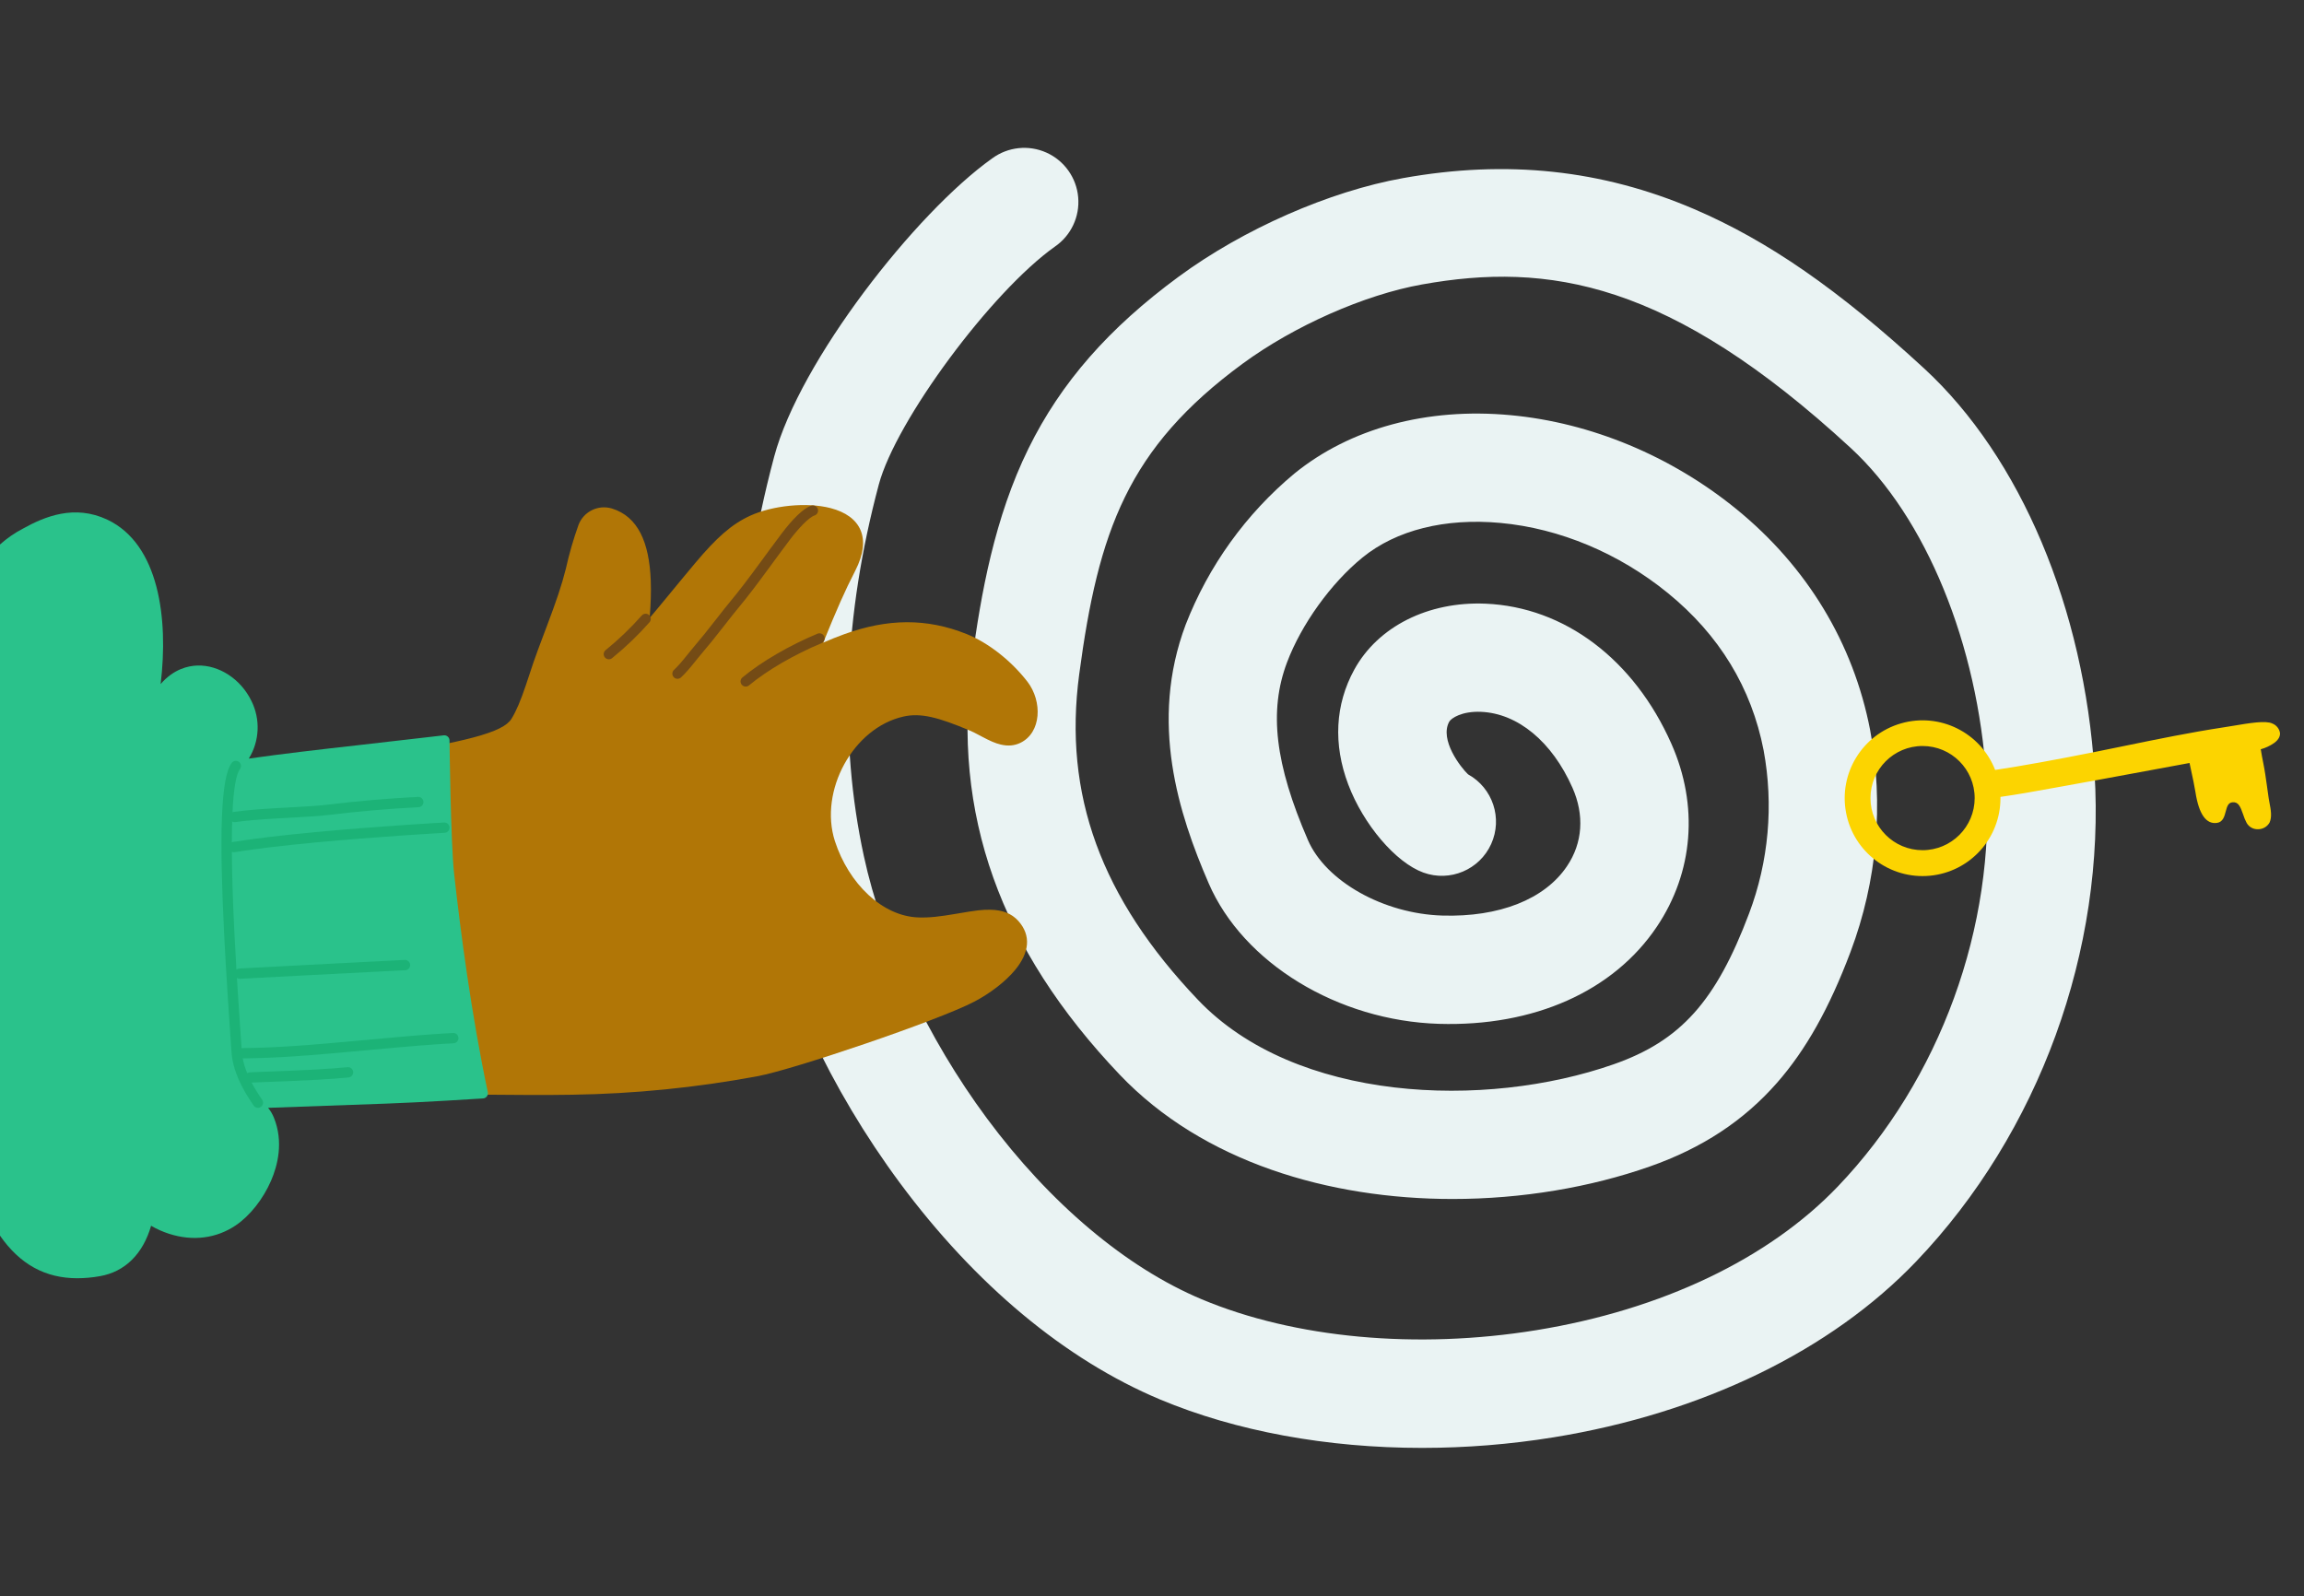 <svg xmlns="http://www.w3.org/2000/svg" xmlns:xlink="http://www.w3.org/1999/xlink" xmlns:blush="http://design.blush" viewBox="0 -9.633 893.75 619.266" fill="none" overflow="visible" width="893.75px" height="619.266px"><rect x="0" y="-9.633" width="893.75" height="619.266" fill="#333333" stroke="none"/><g id="Master/Horizontal Scenes/Unlock" blush:has-customizable-colors="true" blush:viewBox="0 -4.945054945054949 1099.9999999999998 609.89010989011" blush:i="0"><g id="Background" style="mix-blend-mode:soft-light" blush:component="Background" blush:defaultValue="Triangles" blush:width="600" blush:height="600" transform="translate(250 0) scale(1 1)" blush:i="0.0" blush:value="Hypnotize" blush:viewBox="36 45 528.0000000000001 510.0000000000001"><g id="Background/Hypnotize" blush:viewBox="36 45 528.0000000000001 510.0000000000001" blush:i="0.0.0"><path id="Path" d="M562.49 290C558.49 226.36 533.78 167.79 496.42 133.33C463.29 102.79 435.75 83.71 407.14 71.47C371.38 56.18 334.46 52.25 294.24 59.47C265.69 64.58 232.34 79.23 207.24 97.69C180.05 117.69 161.54 138.83 148.99 164.31C135.77 191.14 130.5 220.9 127.08 246.48C119.14 305.9 137.88 358.48 184.36 407.31C216.69 441.25 265.66 455.53 313.49 455.53C340.4 455.53 366.95 451.01 389.96 442.93C410.26 435.81 426.41 425.18 439.34 410.44C450.55 397.65 459.62 381.5 467.86 359.61C478.196 332.139 480.814 302.363 475.43 273.51C468.91 239.83 450.98 210.23 423.6 187.91C398.25 167.26 367.11 154.31 335.9 151.43C303.49 148.43 273.71 156.51 252.06 174.13C233.299 189.769 218.811 209.91 209.95 232.67C195.71 270.54 207.23 306.21 218.86 333.05C232.24 364 269 386.4 308.2 387.58C345.03 388.69 375.85 374.97 392.7 349.91C406.91 328.76 408.98 302.91 398.35 278.91C383.84 246.17 356.88 225.86 326.25 224.57C304.01 223.64 284.5 233.45 275.33 250.18C267.91 263.72 267.11 279.12 273 294.71C278.89 310.3 291.45 325.03 302.16 328.9C312.465 332.633 323.908 327.813 328.436 317.832C332.965 307.851 329.056 296.066 319.46 290.77C316.59 288.04 308.33 277.37 312.17 270.36C312.9 269.03 317.03 266.22 324.49 266.53C338.8 267.13 352.06 278.13 359.96 295.94C364.67 306.57 363.96 317.4 357.84 326.44C349.22 339.27 331.55 346.24 309.47 345.57C286.7 344.88 264.31 332.3 257.37 316.3C244.59 286.81 242.16 266.21 249.23 247.41C254.8 232.61 266.3 216.61 278.54 206.65C291.62 196 310.61 191.27 332 193.24C355 195.35 378.06 205.02 397 220.46C416.94 236.7 429.43 257.23 434.13 281.46C438.06 302.68 436.109 324.57 428.49 344.76C415.65 378.86 401.91 394.17 375.99 403.26C325.99 420.79 252.51 418 214.7 378.26C177.05 338.73 162.41 298.59 168.64 251.96C176.06 196.41 187.44 164.22 232.03 131.46C252.03 116.78 279.32 104.72 301.6 100.73C350.6 91.95 397.66 99.38 467.9 164.15C497.08 191.05 517.24 240.26 520.53 292.58C524.15 350.02 502.62 409.12 462.94 450.66C436.12 478.73 394.57 498.54 345.94 506.43C299.56 513.95 252.25 509.58 216.13 494.43C186.85 482.15 157.25 457.21 132.79 424.19C109.74 393.08 92.33 356 85.09 322.46C75.39 277.6 77.34 229.11 90.9 178.35C97.51 153.58 134.54 103.55 159.2 86.05C165.453 81.762 168.909 74.436 168.241 66.883C167.574 59.33 162.886 52.723 155.978 49.598C149.07 46.473 141.013 47.315 134.9 51.8C105.09 73 60.21 130.5 50.32 167.51C35 224.78 32.91 279.89 44 331.33C52.58 371.05 72.14 412.93 99.06 449.27C128.38 488.83 163.25 517.86 199.91 533.27C229.49 545.68 264.91 552.1 301.68 552.1C318.762 552.094 335.817 550.72 352.68 547.99C410.26 538.64 460.2 514.42 493.3 479.77C541 429.86 566.83 358.93 562.49 290Z" fill="#EAF3F3" blush:i="0.0.0.0"/></g></g><g id="Master/Hands/Pinch" blush:has-customizable-colors="true" blush:component="Master/Hands/Pinch" blush:width="600" blush:height="600" blush:i="0.1" blush:value="Pinch" transform="scale(1 1)" blush:viewBox="0 0 599.9999999999999 599.9999999999999"><g id="Master/Hands/Pinch" blush:has-customizable-colors="true" blush:viewBox="0 0 599.9999999999999 599.9999999999999" blush:i="0.1.0"><g id="base" blush:i="0.1.0.0"><path id="Path" d="M331.769 211.773C338.264 199.143 333.937 190.527 322.135 187.48C312.9 185.095 299.667 186.495 291.031 190.43C283.667 193.794 277.798 199.164 269.766 208.709C268.827 209.824 265.384 213.979 264.599 214.913C262.496 217.417 255.792 225.594 254.902 226.665C253.877 227.898 252.924 229.031 252.014 230.096C252.454 224.534 252.613 220.092 252.438 215.603C251.858 200.727 247.468 190.776 237.372 187.65C232.041 186.045 226.393 188.821 224.412 194.006C222.415 199.586 220.782 205.243 219.508 210.987C217.86 217.54 215.874 223.37 211.924 233.84C211.728 234.358 211.678 234.491 211.189 235.784C209.113 241.277 208.131 243.93 207.012 247.13C206.952 247.302 206.952 247.302 206.893 247.473C206.329 249.105 204.347 255.14 203.996 256.177C201.981 262.132 200.338 266.097 198.436 269.193C195.15 274.545 181.549 278.09 140.821 284.666C133.014 285.928 119.298 286.962 101.406 287.782C91.141 288.252 28.138 288.622 17.136 288.904C13.284 289.003 9.708 289.083 6.499 289.147C5.376 289.169 4.38 289.188 3.521 289.203C3.006 289.212 2.651 289.217 2.469 289.22C1.377 289.237 0.5 290.128 0.5 291.22V410.72C0.5 411.825 1.395 412.72 2.5 412.72C7.022 412.72 12.052 412.821 18.87 413.032C22.503 413.144 88.731 413.636 91.284 413.72C110.72 414.358 127.249 414.69 146.997 414.72C154.363 414.72 160.379 414.772 176.602 414.95C180.06 414.988 182.13 415.011 184.34 415.033C201.289 415.207 212.339 415.237 222.032 415.08C246.095 414.719 270.086 412.323 293.746 407.916C307.631 405.393 363.986 386.277 377.918 378.982C383.818 375.9 389.974 371.314 393.844 366.588C399.212 360.032 400.139 353.372 395.03 347.666C392.383 344.714 388.837 343.408 384.22 343.315C380.947 343.249 378.792 343.539 371.133 344.844C364.329 346.003 360.522 346.434 356.303 346.301C342.29 345.858 329.25 333.226 323.862 316.681C317.624 297.168 330.975 272.74 350.438 268.371C357.144 266.849 363.907 268.615 376.224 273.803C377.353 274.279 377.986 274.602 380.66 276.022C384.104 277.852 386.006 278.705 388.244 279.232C390.934 279.864 393.426 279.706 395.773 278.584C404.028 274.63 404.421 262.444 398.543 254.828C392.363 246.826 383.52 239.786 374.945 236.344C359.385 230.116 344.316 230.342 327.462 236.419C324.718 237.418 322.01 238.505 319.342 239.681C324.775 226.339 327.686 219.73 331.769 211.773Z" fill="#b17606" blush:color="Skin-500" blush:i="0.1.0.0.0"/><path id="Path" d="M290.546 256.27C297.774 250.281 308.146 244.316 318.654 239.904C319.673 239.477 320.152 238.304 319.724 237.286C319.297 236.267 318.124 235.788 317.106 236.216C306.258 240.77 295.551 246.928 287.994 253.19C287.143 253.895 287.025 255.156 287.73 256.006C288.435 256.857 289.696 256.975 290.546 256.27Z" fill="#744b15" blush:color="Skin-700" blush:i="0.1.0.0.1"/><path id="Path" d="M237.44 245.703C242.652 241.476 247.505 236.823 251.948 231.794C252.68 230.967 252.602 229.703 251.774 228.971C250.946 228.24 249.682 228.318 248.951 229.146C244.653 234.009 239.96 238.508 234.92 242.597C234.062 243.293 233.931 244.552 234.626 245.41C235.322 246.268 236.582 246.399 237.44 245.703Z" fill="#744b15" blush:color="Skin-700" blush:i="0.1.0.0.2"/><path id="Path" d="M314.749 186.549C311.548 187.54 307.261 192.013 303.236 197.322C301.869 199.127 300.461 201.021 298.693 203.426C297.921 204.476 295.226 208.155 295.214 208.172C290.064 215.193 286.936 219.309 283.489 223.475C281.816 225.498 280.472 227.193 277.64 230.817L277.424 231.093C273.77 235.77 272.017 237.958 269.824 240.505C269.156 241.283 268.506 242.074 267.575 243.231C267.39 243.461 266.747 244.262 266.74 244.27C264.336 247.261 263.012 248.787 261.441 250.262C260.636 251.018 260.596 252.283 261.352 253.089C262.108 253.894 263.374 253.934 264.179 253.178C265.928 251.536 267.34 249.908 269.858 246.775C269.866 246.766 270.507 245.967 270.691 245.739C271.598 244.612 272.225 243.85 272.857 243.113C275.103 240.504 276.884 238.282 280.576 233.556L280.792 233.28C283.601 229.685 284.93 228.009 286.571 226.025C290.081 221.782 293.246 217.618 298.439 210.538C298.453 210.518 301.147 206.842 301.916 205.795C303.674 203.404 305.07 201.525 306.424 199.738C309.847 195.223 313.893 191.002 315.932 190.371C316.987 190.044 317.577 188.924 317.251 187.869C316.924 186.813 315.804 186.223 314.749 186.549Z" fill="#744b15" blush:color="Skin-700" blush:i="0.1.0.0.3"/></g><g id="Pinch/Wear" blush:component="Pinch/Wear" blush:defaultValue="Gloves 1" blush:width="600" blush:height="600" blush:i="0.1.0.1" blush:value="Hoodie 1" transform="scale(1 1)" blush:viewBox="0 189 191.99999999999983 299.99999999999994"><g id="Pinch/Wear/Hoodie 1" blush:viewBox="0 189 191.99999999999983 299.99999999999994" blush:i="0.1.0.1.0"><g id="clothing" blush:i="0.1.0.1.0.0"><path id="Path" d="M189.24 414.15C182.82 383.88 178.57 351.23 176.14 329.15C174.84 317.39 174.37 278.01 174.37 277.61C174.361 277.046 174.114 276.512 173.69 276.14C173.266 275.765 172.703 275.587 172.14 275.65C171.91 275.65 149.32 278.31 138.4 279.53C124.86 281.04 109 282.88 96.52 284.67C100.7 277.885 101.078 269.421 97.52 262.29C93.41 253.82 84.95 248.29 76.52 248.57C73.01 248.68 67.34 249.92 62.31 255.76C65.4 230.29 61.66 201.49 41.66 191.99C28.94 185.99 17.44 190.69 8.85 195.48C5.655 197.145 2.682 199.204 0 201.61V469.75C7.73 480.89 17.6 486.28 30 486.28C32.948 486.266 35.889 485.995 38.79 485.47C48.53 483.76 55.5 476.77 58.61 465.92C60.806 467.199 63.133 468.238 65.55 469.02C74.79 472.02 84 470.82 91.47 465.75C96.95 462.03 102.05 455.58 105.13 448.48C107.74 442.48 110.05 433.31 106.23 423.93C105.675 422.576 104.927 421.31 104.01 420.17C114.73 419.78 136.84 418.97 150.09 418.52C162.23 418.1 187.09 416.58 187.38 416.52C187.96 416.486 188.497 416.201 188.85 415.74C189.201 415.29 189.343 414.711 189.24 414.15Z" fill="#2AC28B" blush:i="0.1.0.1.0.0.0"/><path id="Combined Shape" fill-rule="evenodd" clip-rule="evenodd" d="M86.906 351.981C85.063 314.508 85.599 291.979 89.898 286.329C90.567 285.45 91.822 285.28 92.701 285.949C93.58 286.617 93.75 287.872 93.082 288.751C91.559 290.752 90.611 296.52 90.188 305.502C90.354 305.428 90.533 305.376 90.722 305.35C94.797 304.777 99.415 304.373 105.491 304.001C106.7 303.928 107.962 303.855 109.455 303.773C110.038 303.741 110.632 303.708 111.415 303.666L113.351 303.561C120.352 303.182 123.89 302.935 127.14 302.545C138.772 301.137 150.396 300.139 162.157 299.533C163.26 299.476 164.2 300.324 164.257 301.427C164.314 302.53 163.466 303.471 162.363 303.527C150.693 304.129 139.16 305.119 127.619 306.516C124.25 306.921 120.658 307.171 113.567 307.556L111.631 307.66C110.849 307.702 110.256 307.735 109.676 307.767C108.189 307.849 106.935 307.921 105.735 307.994C99.755 308.359 95.228 308.756 91.278 309.311C90.839 309.372 90.414 309.287 90.052 309.091C89.978 311.574 89.938 314.259 89.931 317.137C90.061 317.087 90.198 317.049 90.341 317.026C98.715 315.675 109.651 314.39 122.543 313.179C133.423 312.157 145.076 311.243 156.729 310.45C160.807 310.173 164.593 309.93 167.992 309.724C169.182 309.652 170.239 309.589 171.15 309.537C171.469 309.518 171.747 309.503 171.983 309.489L172.27 309.473C173.373 309.412 174.316 310.257 174.377 311.36C174.438 312.463 173.593 313.406 172.49 313.467L172.208 313.483C171.974 313.496 171.697 313.512 171.38 313.53C170.473 313.582 169.42 313.645 168.234 313.717C164.845 313.922 161.068 314.164 157 314.441C145.38 315.231 133.759 316.143 122.918 317.161C110.106 318.365 99.249 319.641 90.978 320.975C90.615 321.033 90.259 320.99 89.939 320.866C89.996 329.659 90.323 340.037 90.901 351.784C91.135 356.523 91.403 361.416 91.711 366.581C92.032 366.31 92.44 366.137 92.892 366.113C98.996 365.784 106.616 365.381 115.428 364.922L116.984 364.841C125.738 364.385 135.116 363.901 144.494 363.421C147.776 363.253 150.824 363.097 153.56 362.958L156.1 362.828L156.998 362.783C158.102 362.727 159.041 363.576 159.097 364.679C159.153 365.782 158.304 366.722 157.201 366.778L156.303 366.823L153.763 366.953C151.028 367.092 147.981 367.248 144.699 367.416C135.321 367.896 125.944 368.379 117.192 368.835L115.637 368.916C106.827 369.375 99.209 369.778 93.108 370.107C92.665 370.131 92.249 370.009 91.904 369.784C92.05 372.165 92.204 374.606 92.367 377.119C92.595 380.645 92.834 384.225 93.113 388.33C93.233 390.086 93.552 394.728 93.707 396.993C107.086 396.848 118.125 396.046 142.404 393.795C159.069 392.25 166.462 391.634 175.73 391.123C176.833 391.062 177.776 391.907 177.837 393.01C177.898 394.113 177.053 395.056 175.95 395.117C166.749 395.624 159.388 396.237 142.774 397.778C118.628 400.017 107.496 400.83 94.153 400.988C94.517 402.885 95.113 404.799 95.9 406.719C96.191 406.527 96.537 406.409 96.91 406.392C98.343 406.328 99.912 406.264 101.88 406.188C101.265 406.212 109.543 405.9 111.949 405.803C115.993 405.639 119.439 405.477 122.728 405.29C127.159 405.038 131.149 404.747 134.811 404.399C135.91 404.295 136.886 405.101 136.991 406.201C137.095 407.3 136.289 408.277 135.189 408.381C131.473 408.735 127.433 409.029 122.955 409.283C119.642 409.472 116.176 409.635 112.111 409.799C109.699 409.897 101.414 410.209 102.034 410.185C100.309 410.251 98.894 410.309 97.609 410.365C98.774 412.585 100.156 414.808 101.692 417.019C102.323 417.926 102.098 419.173 101.191 419.803C100.284 420.433 99.037 420.208 98.407 419.301C93.668 412.479 90.297 405.615 89.805 398.547C89.814 398.682 89.285 390.986 89.123 388.602C88.843 384.492 88.603 380.908 88.375 377.377C87.778 368.135 87.293 359.849 86.906 351.981Z" fill="#1CB377" blush:i="0.1.0.1.0.0.1"/></g></g></g><g id="Pinch/Item" blush:component="Pinch/Item" blush:defaultValue="Chicken" blush:width="600" blush:height="600" blush:i="0.1.0.2" blush:value="Empty" transform="scale(600 600)" blush:viewBox="1.75 1.75 0 0"><g id="Pinch/Item/Empty" stroke="none" stroke-width="1" fill="none" fill-rule="evenodd" fill-opacity="0" blush:viewBox="1.75 1.75 0 0" blush:i="0.1.0.2.0"/></g></g></g><g id="Random" blush:component="Random" blush:defaultValue="Element 25" blush:width="600" blush:height="600" transform="translate(500 0) scale(1 1)" blush:i="0.2" blush:value="Element 44" blush:viewBox="213 270 174.00000000000014 63.00000000000006"><g id="Random/Element 44" blush:viewBox="213 270 174.00000000000014 63.00000000000006" blush:i="0.2.0"><g id="key" blush:i="0.2.0.0"><g id="stickers_expanded" blush:i="0.2.0.0.0"><path id="Shape" fill-rule="evenodd" clip-rule="evenodd" d="M381.43 271.049C383.003 271.647 384.144 273.031 384.43 274.689C384.52 275.659 384.21 277.129 382.2 278.599C380.613 279.708 378.848 280.537 376.98 281.049C377.26 282.799 377.56 284.529 377.93 286.299C378.539 289.257 378.963 292.302 379.376 295.263C379.404 295.465 379.432 295.667 379.46 295.869L379.495 296.122C379.673 297.429 379.853 298.743 380.05 300.049C380.121 300.547 380.224 301.084 380.33 301.639C380.343 301.709 380.357 301.779 380.37 301.849L380.373 301.863C380.862 304.41 381.418 307.303 380.37 309.539C379.461 311.094 377.802 312.059 376 312.079H375.8C374.031 312.115 372.384 311.178 371.51 309.639C370.946 308.587 370.487 307.481 370.14 306.339C369.06 303.249 368.29 301.379 365.98 301.629C364.37 301.809 363.93 303.119 363.37 305.249L363.361 305.283C362.883 307.087 362.296 309.301 360.01 309.619C355.76 310.239 352.95 306.189 351.63 297.619C351.247 295.183 350.594 292.167 349.955 289.217L349.92 289.059L349.35 286.379L348.86 286.469C347.954 286.637 347.025 286.81 346.074 286.986C328.577 290.233 303.805 294.83 285.86 297.979C282.73 298.529 279 299.089 276 299.529V299.999C276.023 315.603 264.159 328.656 248.625 330.12C233.09 331.584 218.996 320.977 216.104 305.644C213.211 290.311 222.472 275.298 237.472 271.001C252.473 266.705 268.277 274.54 273.94 289.079C283.91 287.589 297.36 285.159 312.7 282.079C315.866 281.448 319.054 280.794 322.258 280.138C322.808 280.025 323.359 279.912 323.91 279.799L324.127 279.755C336.739 277.168 349.762 274.498 362.39 272.579C363.61 272.399 364.93 272.179 366.29 271.949L366.344 271.94C372.527 270.903 378.908 269.833 381.43 271.049ZM225.58 299.986C225.573 311.145 234.611 320.198 245.77 320.209C256.935 320.209 265.989 311.164 266 299.999C266 288.84 256.956 279.793 245.797 279.789C234.638 279.785 225.588 288.827 225.58 299.986Z" fill="#FCD400" blush:i="0.2.0.0.0.0"/></g></g></g></g></g></svg>